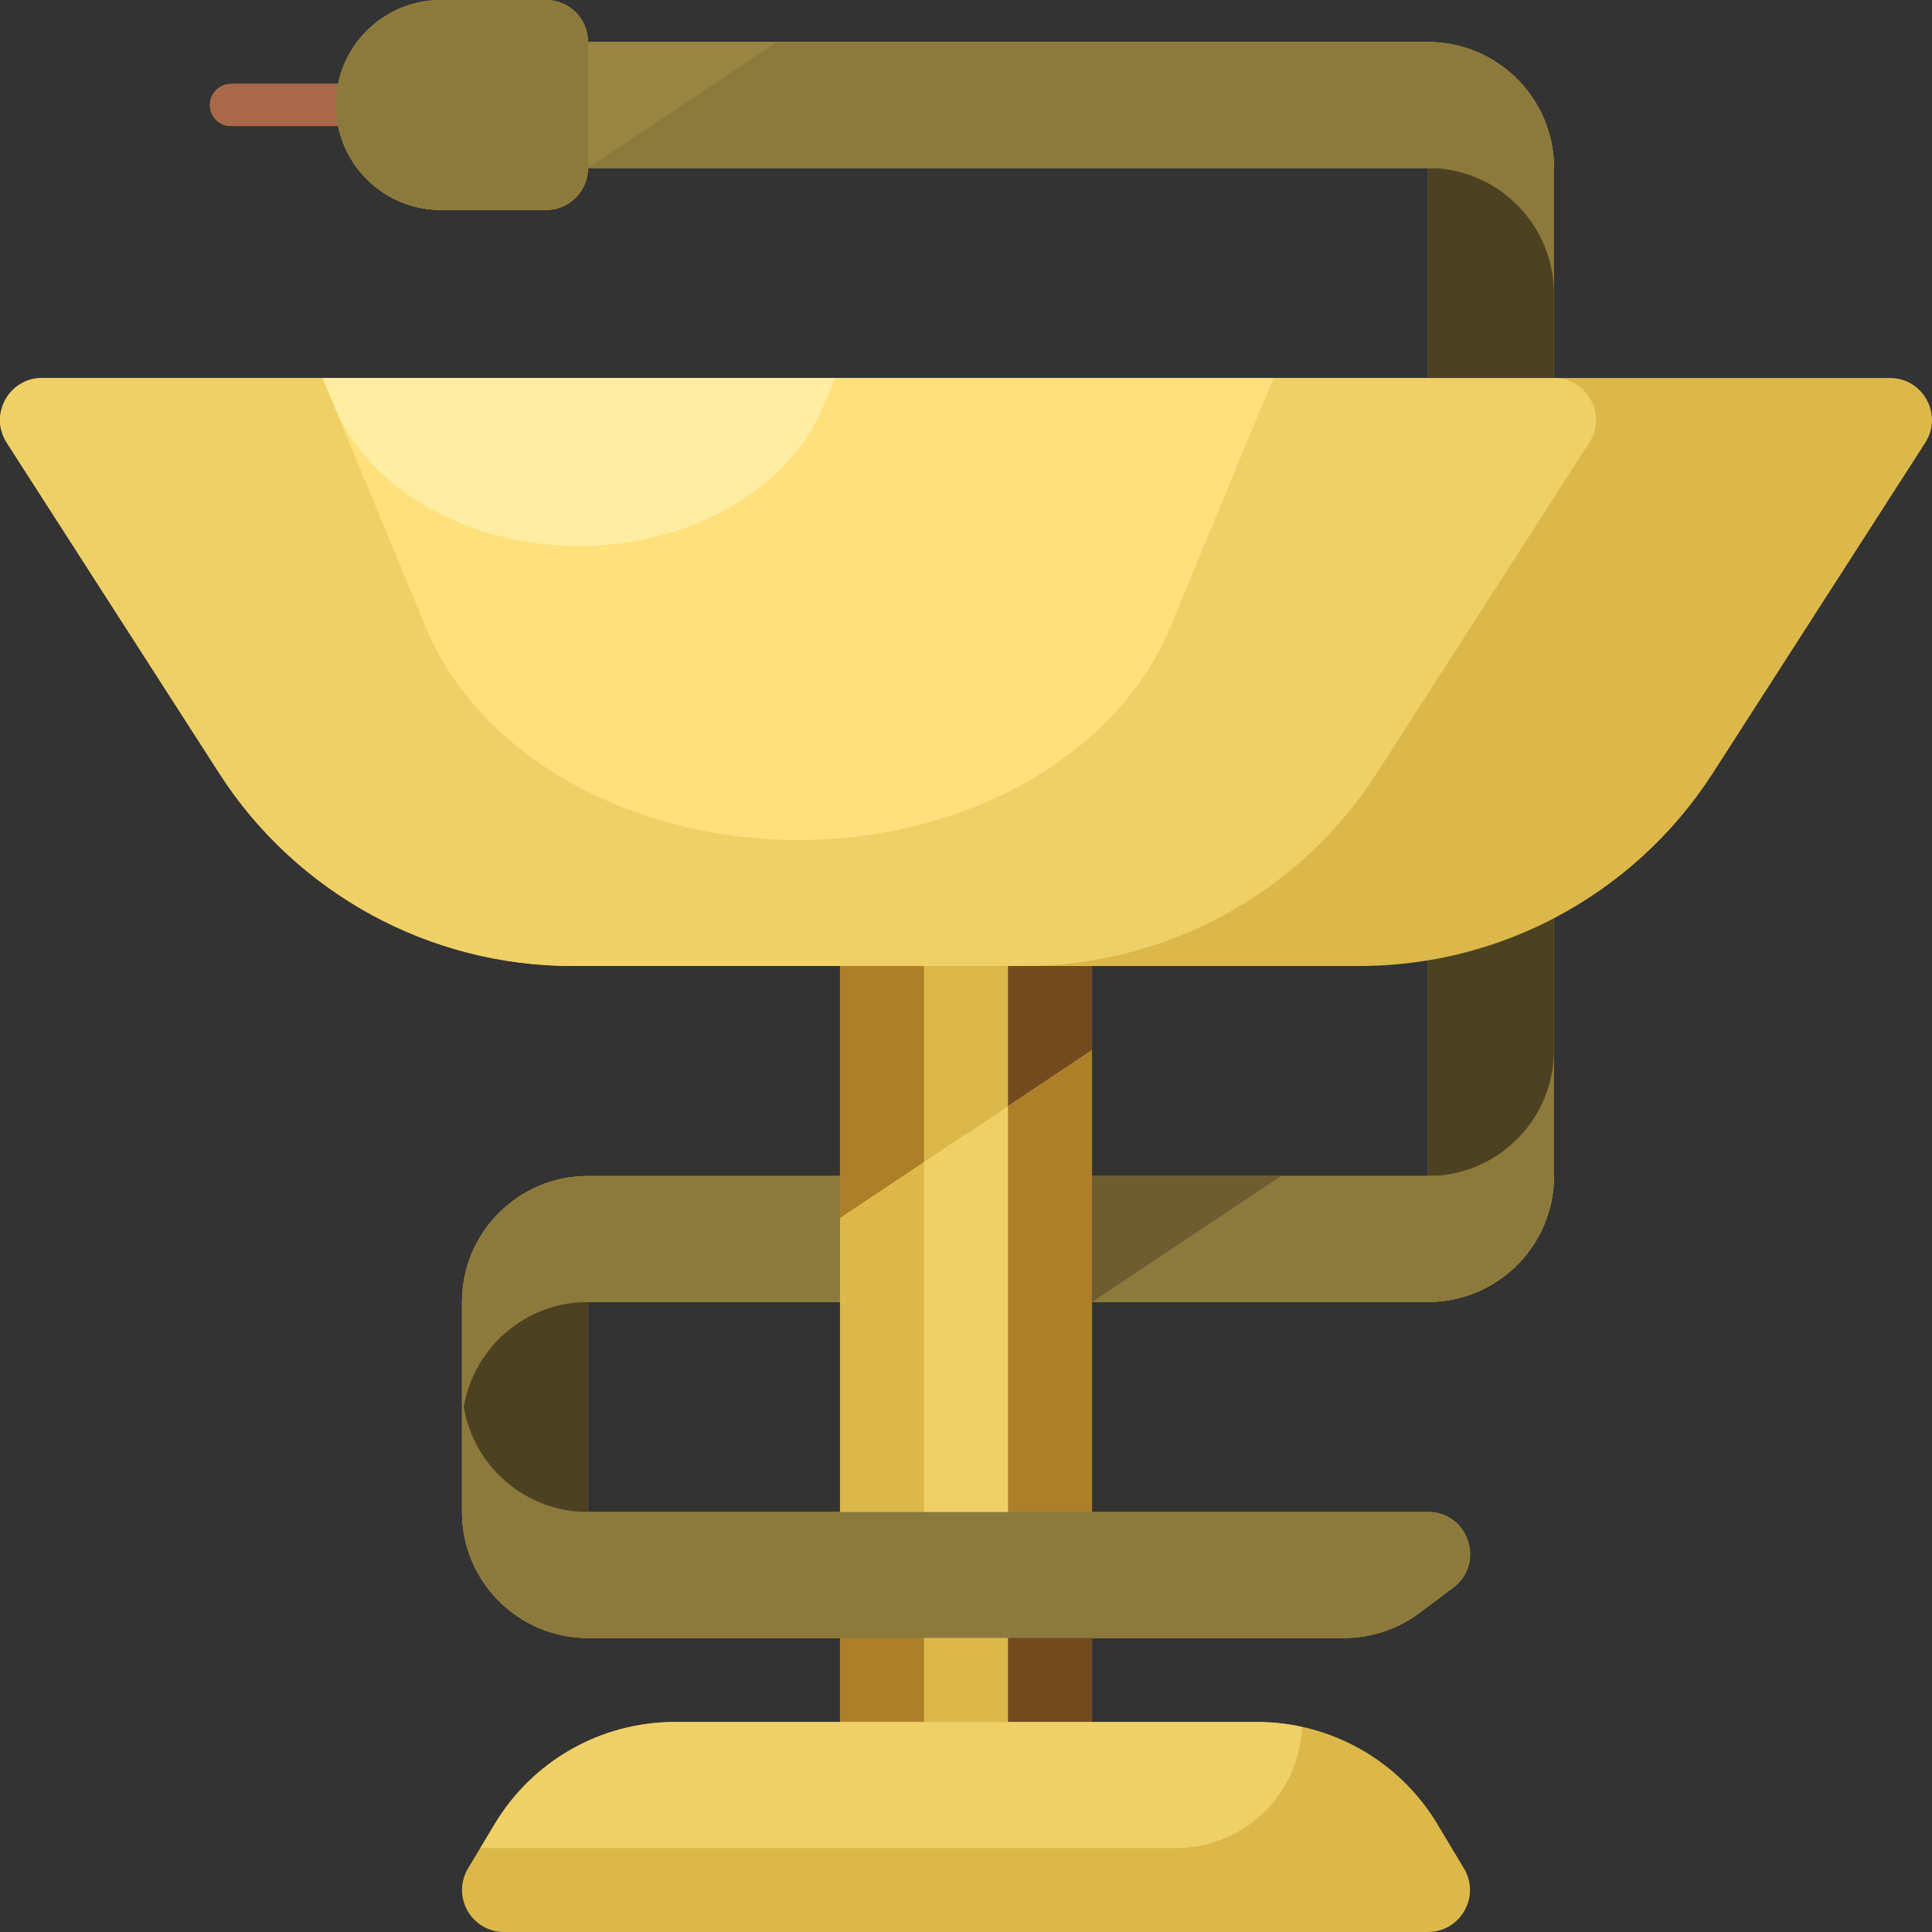 <?xml version="1.0" encoding="iso-8859-1"?>
<!-- Generator: Adobe Illustrator 19.0.0, SVG Export Plug-In . SVG Version: 6.00 Build 0)  -->
<svg version="1.1" id="Layer_1" xmlns="http://www.w3.org/2000/svg" xmlns:xlink="http://www.w3.org/1999/xlink" x="0px" y="0px"
	 viewBox="0 0 460.001 460.001" style="enable-background:new 0 0 460.001 460.001;" xml:space="preserve">
<rect x="0" y="0" width="460.001" height="460.001" fill="#333333" stroke="none"/>
<g id="XMLID_2612_">
	<path id="XMLID_473_" style="fill:#DCB84A;" d="M449.984,90H370V70V40l0,0c0-16.568-13.431-30-30-30H140c0-5.523-4.477-10-10-10
		h-25C92.905,0,82.818,8.589,80.501,20H55c-2.761,0-5,2.239-5,5s2.239,5,5,5h25.501C82.818,41.411,92.905,50,105,50h25
		c5.523,0,10-4.477,10-10h200v50H230H10.016c-7.912,0-12.69,8.752-8.412,15.408l50.573,78.668
		C70.577,212.698,102.268,230,136.295,230H200v50h-60c-16.569,0-30,13.431-30,30l0,0v20v10v10v10l0,0c0,16.568,13.431,30,30,30h60
		v20h-39.337c-17.563,0-33.838,9.215-42.875,24.275l-6.348,10.58c-3.999,6.665,0.802,15.145,8.575,15.145H230h109.985
		c7.773,0,12.574-8.48,8.575-15.145l-6.348-10.58C333.175,419.215,316.9,410,299.337,410H260v-20h60c6.491,0,12.807-2.105,18-6l8-6
		c7.688-5.766,3.61-18-6-18h-80v-50h80c16.569,0,30-13.431,30-30l0,0v-30v-31.375c15.161-7.92,28.282-19.708,37.823-34.55
		l50.573-78.668C462.674,98.752,457.895,90,449.984,90z M140,360v-50h60v50H140z M340,280h-35h-45v-50h63.705
		c5.509,0,10.955-0.461,16.295-1.342L340,280L340,280z"/>
	<path id="XMLID_31_" style="fill:#4C4221;" d="M370,40v70h-30V40H370z"/>
	<path id="XMLID_5_" style="fill:#4C4221;" d="M110,310h30v70c-16.569,0-30-13.431-30-30V310z"/>
	<path id="XMLID_7_" style="fill:#AA684B;" d="M90,30H55c-2.761,0-5-2.239-5-5l0,0c0-2.761,2.239-5,5-5h35V30z"/>
	<path id="XMLID_102_" style="fill:#4C4221;" d="M370,218.626V280h-30v-51.342C350.54,226.917,360.657,223.506,370,218.626z"/>
	<path id="XMLID_334_" style="fill:#EFD066;" d="M243.705,230H230h-80h-13.705c-34.026,0-65.718-17.302-84.118-45.924L1.605,105.408
		C-2.674,98.752,2.105,90,10.016,90H150h80h139.984c7.912,0,12.69,8.752,8.412,15.408l-50.573,78.668
		C309.423,212.698,277.732,230,243.705,230z"/>
	<path id="XMLID_243_" style="fill:#FFE07D;" d="M303.195,90l-24.584,59.363C266.104,179.564,230.342,200,190,200l0,0
		c-40.342,0-76.104-20.436-88.611-50.637L76.805,90H190H303.195z"/>
	<path id="XMLID_2_" style="fill:#FFEDA1;" d="M196.05,96.724C187.831,116.57,164.33,130,137.82,130l0,0
		c-26.51,0-50.011-13.43-58.23-33.276L76.805,90H188.62h10.215L196.05,96.724z"/>
	<path id="XMLID_103_" style="fill:#8C7A3C;" d="M370,250v30l0,0c0,16.568-13.431,30-30,30h-80v-30h80
		C356.569,280,370,266.569,370,250z"/>
	<path id="XMLID_107_" style="fill:#6D5D30;" d="M260,310L260,310v-30h45L260,310z"/>
	<path id="XMLID_15_" style="fill:#734A1E;" d="M240,380h20v30h-20V380z"/>
	<path id="XMLID_4_" style="fill:#AD7F29;" d="M230,270l30-20v130h-30V270z"/>
	<path id="XMLID_14_" style="fill:#AD7F29;" d="M220,380v30h-20v-30H220z"/>
	<path id="XMLID_26_" style="fill:#8C7A3C;" d="M370,40L370,40v30c0-16.568-13.431-30-30-30H140c0,5.523-4.477,10-10,10h-25
		c-13.807,0-25-11.193-25-25l0,0c0-13.807,11.193-25,25-25h25c5.523,0,10,4.477,10,10h200C356.569,10,370,23.431,370,40z"/>
	<path id="XMLID_30_" style="fill:#998542;" d="M140,40L140,40V10h45L140,40z"/>
	<path id="XMLID_352_" style="fill:#AD7F29;" d="M220,276.667L200,290v-60h20V276.667z"/>
	<path id="XMLID_441_" style="fill:#734A1E;" d="M260,230v20l-20,13.333l0,0V230H260z"/>
	<path id="XMLID_333_" style="fill:#EFD066;" d="M220,390V276.667L230,270l10-6.667V390H220z"/>
	<path id="XMLID_9_" style="fill:#EFD066;" d="M310,411.165C309.387,427.193,296.207,440,280.029,440H114.383l3.435-5.725
		C126.854,419.215,143.13,410,160.693,410H190h30h20h40h19.366C302.985,410,306.543,410.412,310,411.165z"/>
	<path id="XMLID_351_" style="fill:#8C7A3C;" d="M346,378l-8,6c-5.193,3.895-11.509,6-18,6H200h-60c-16.568,0-30-13.431-30-30l0,0
		v-20v-10v-20l0,0c0-16.568,13.431-30,30-30h60v30h-60c-14.864,0-27.196,10.813-29.577,25c2.381,14.187,14.713,25,29.577,25h60h140
		C349.61,360,353.688,372.234,346,378z"/>
</g>
<g>
</g>
<g>
</g>
<g>
</g>
<g>
</g>
<g>
</g>
<g>
</g>
<g>
</g>
<g>
</g>
<g>
</g>
<g>
</g>
<g>
</g>
<g>
</g>
<g>
</g>
<g>
</g>
<g>
</g>
</svg>
